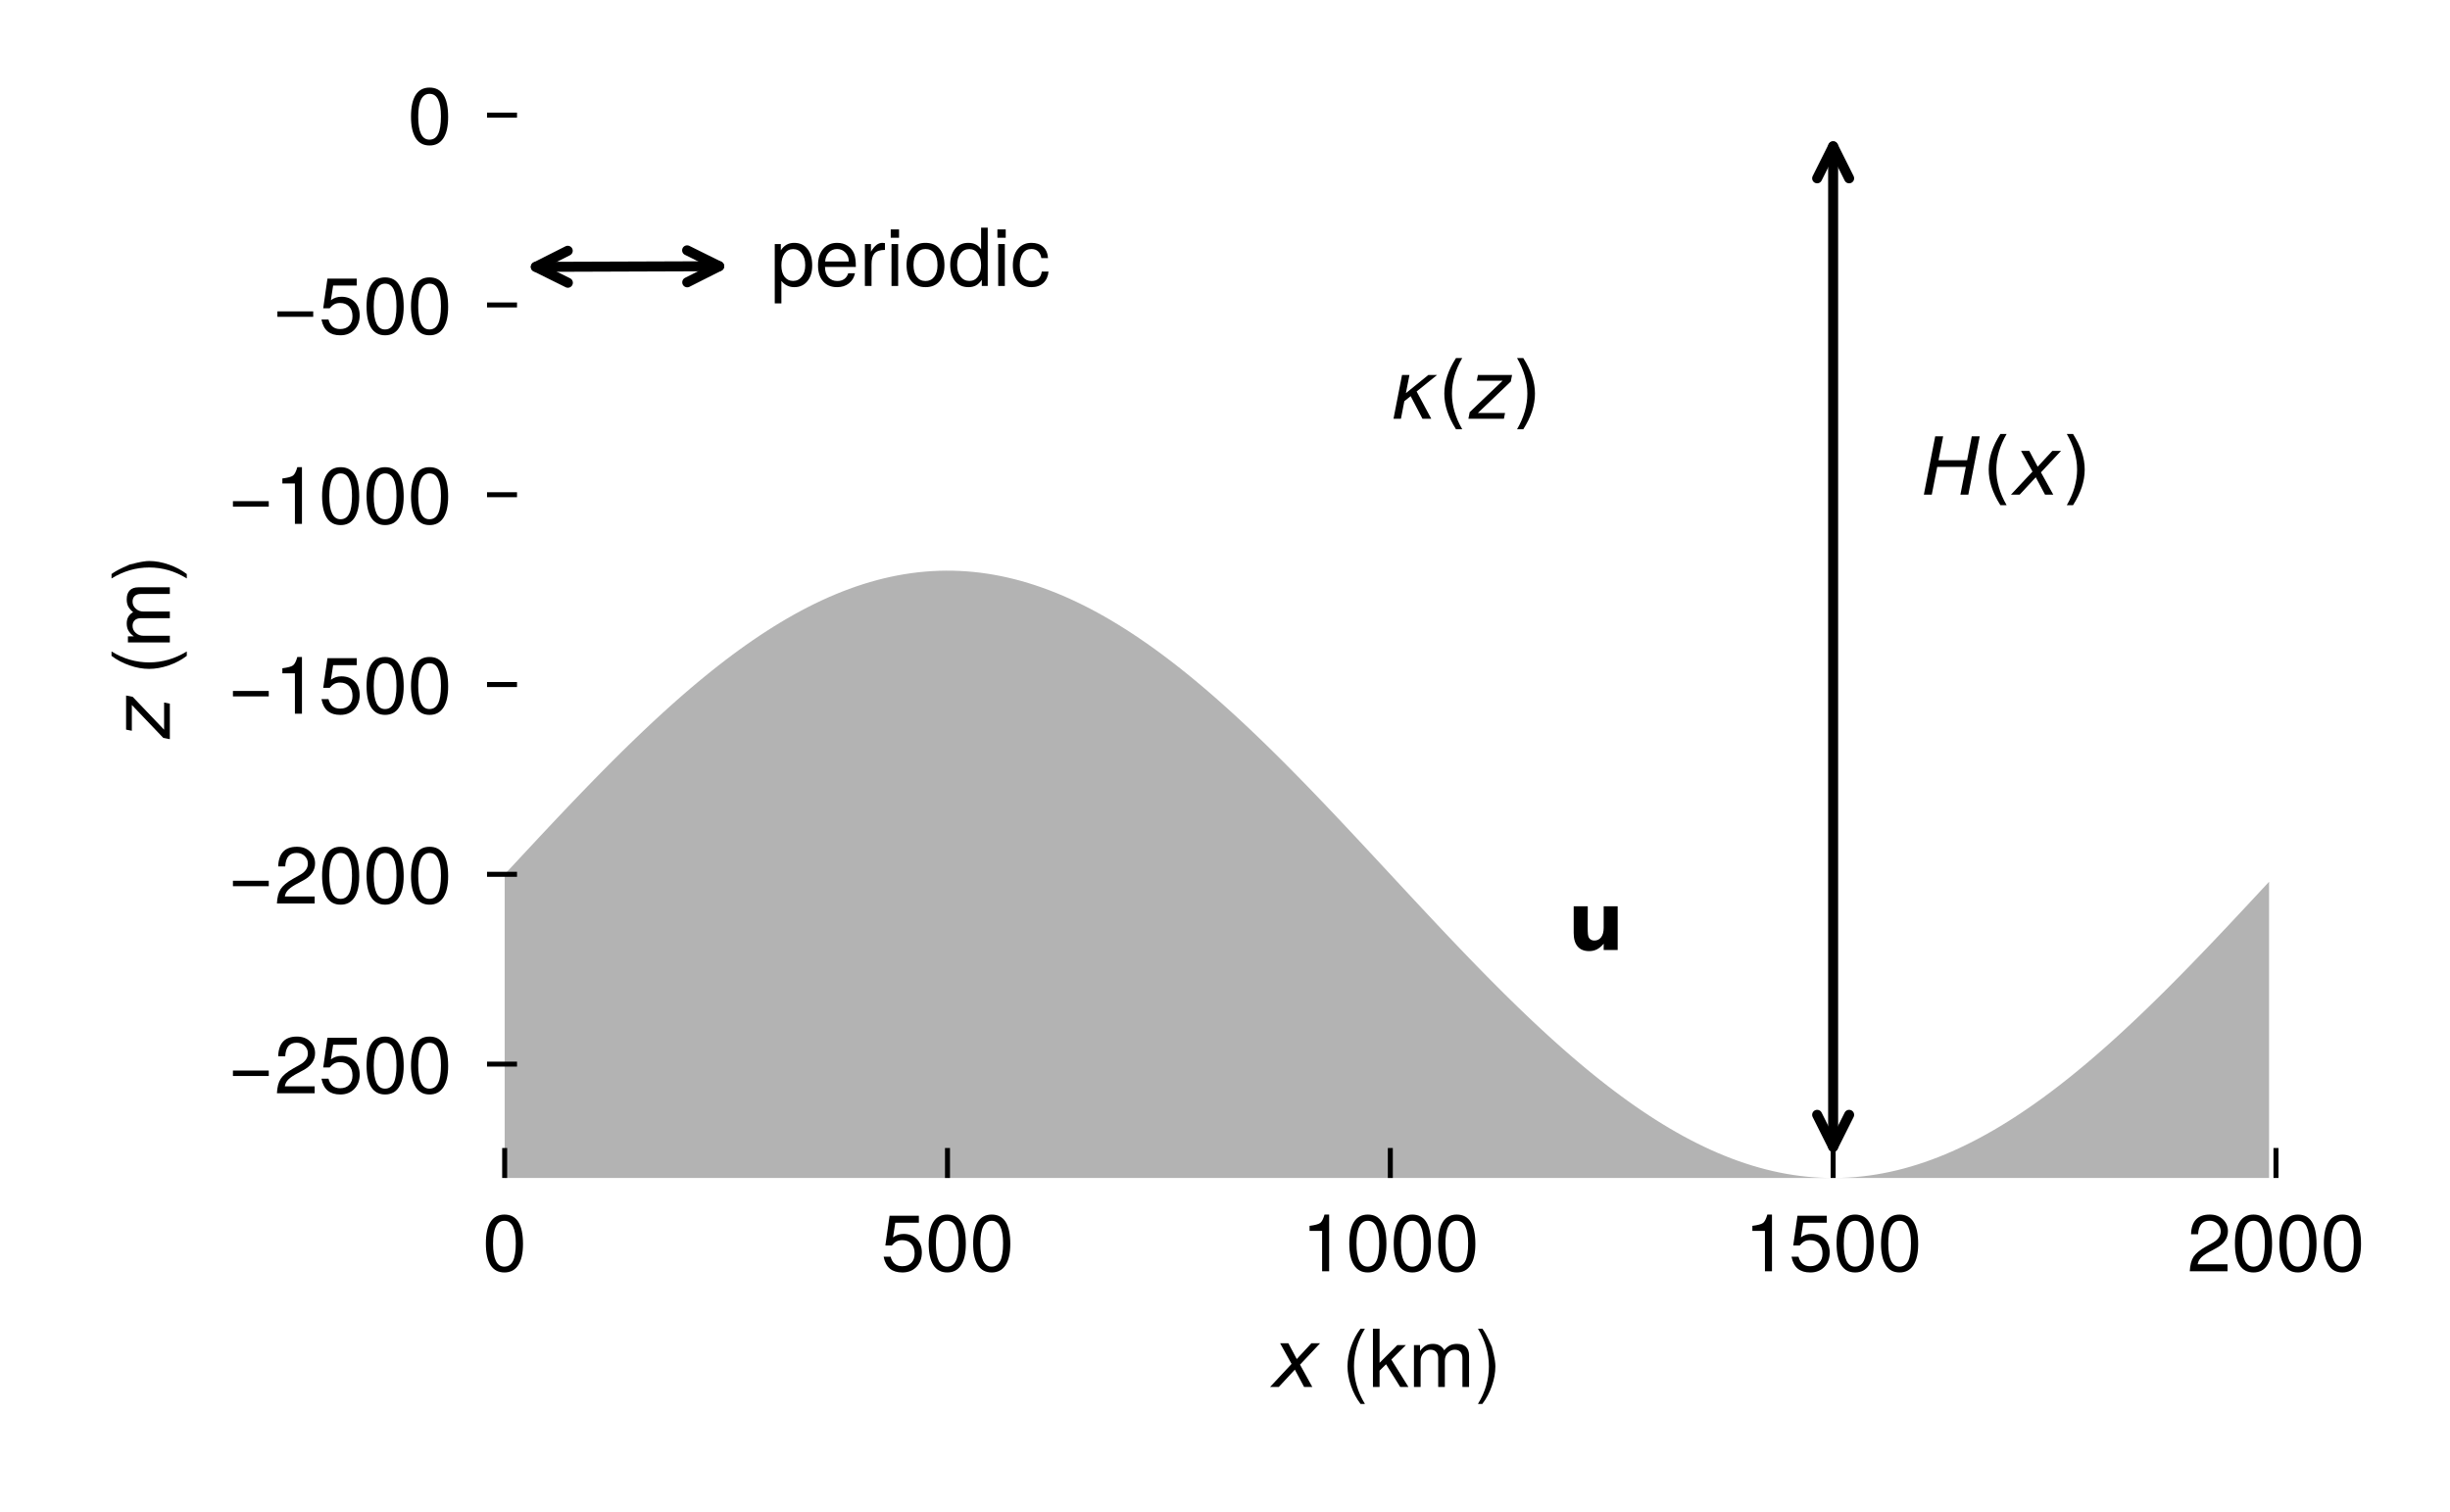<?xml version="1.0" encoding="utf-8" standalone="no"?>
<!DOCTYPE svg PUBLIC "-//W3C//DTD SVG 1.1//EN"
  "http://www.w3.org/Graphics/SVG/1.1/DTD/svg11.dtd">
<!-- Created with matplotlib (https://matplotlib.org/) -->
<svg height="151.272pt" version="1.1" viewBox="0 0 245.088 151.272" width="245.088pt" xmlns="http://www.w3.org/2000/svg" xmlns:xlink="http://www.w3.org/1999/xlink">
 <defs>
  <style type="text/css">
*{stroke-linecap:butt;stroke-linejoin:round;}
  </style>
 </defs>
 <g id="figure_1">
  <g id="patch_1">
   <path d="M 0 151.272 
L 245.088 151.272 
L 245.088 0 
L 0 0 
z
" style="fill:#ffffff;"/>
  </g>
  <g id="axes_1">
   <g id="patch_2">
    <path d="M 48.72 117.852 
L 228.754 117.852 
L 228.754 11.52 
L 48.72 11.52 
z
" style="fill:#ffffff;"/>
   </g>
   <g id="PolyCollection_1">
    <defs>
     <path d="M 50.485 -33.42 
L 50.485 -63.8 
L 51.175 -64.543 
L 51.864 -65.285 
L 52.553 -66.026 
L 53.243 -66.766 
L 53.932 -67.505 
L 54.622 -68.241 
L 55.311 -68.974 
L 56.001 -69.704 
L 56.69 -70.431 
L 57.38 -71.154 
L 58.069 -71.872 
L 58.759 -72.586 
L 59.448 -73.294 
L 60.138 -73.997 
L 60.827 -74.693 
L 61.517 -75.383 
L 62.206 -76.067 
L 62.896 -76.742 
L 63.585 -77.41 
L 64.274 -78.07 
L 64.964 -78.722 
L 65.653 -79.364 
L 66.343 -79.997 
L 67.032 -80.621 
L 67.722 -81.234 
L 68.411 -81.837 
L 69.101 -82.43 
L 69.79 -83.011 
L 70.48 -83.58 
L 71.169 -84.138 
L 71.859 -84.684 
L 72.548 -85.217 
L 73.238 -85.737 
L 73.927 -86.244 
L 74.616 -86.738 
L 75.306 -87.218 
L 75.995 -87.685 
L 76.685 -88.136 
L 77.374 -88.574 
L 78.064 -88.996 
L 78.753 -89.404 
L 79.443 -89.796 
L 80.132 -90.172 
L 80.822 -90.533 
L 81.511 -90.878 
L 82.201 -91.207 
L 82.89 -91.519 
L 83.58 -91.815 
L 84.269 -92.094 
L 84.959 -92.356 
L 85.648 -92.601 
L 86.337 -92.829 
L 87.027 -93.039 
L 87.716 -93.232 
L 88.406 -93.407 
L 89.095 -93.565 
L 89.785 -93.705 
L 90.474 -93.827 
L 91.164 -93.931 
L 91.853 -94.017 
L 92.543 -94.085 
L 93.232 -94.135 
L 93.922 -94.167 
L 94.611 -94.18 
L 95.301 -94.176 
L 95.99 -94.153 
L 96.68 -94.112 
L 97.369 -94.053 
L 98.058 -93.976 
L 98.748 -93.881 
L 99.437 -93.768 
L 100.127 -93.637 
L 100.816 -93.488 
L 101.506 -93.322 
L 102.195 -93.138 
L 102.885 -92.936 
L 103.574 -92.717 
L 104.264 -92.48 
L 104.953 -92.227 
L 105.643 -91.956 
L 106.332 -91.669 
L 107.022 -91.365 
L 107.711 -91.044 
L 108.401 -90.708 
L 109.09 -90.355 
L 109.779 -89.986 
L 110.469 -89.602 
L 111.158 -89.202 
L 111.848 -88.787 
L 112.537 -88.357 
L 113.227 -87.912 
L 113.916 -87.453 
L 114.606 -86.98 
L 115.295 -86.493 
L 115.985 -85.992 
L 116.674 -85.479 
L 117.364 -84.952 
L 118.053 -84.412 
L 118.743 -83.861 
L 119.432 -83.297 
L 120.122 -82.721 
L 120.811 -82.135 
L 121.5 -81.537 
L 122.19 -80.929 
L 122.879 -80.31 
L 123.569 -79.682 
L 124.258 -79.044 
L 124.948 -78.397 
L 125.637 -77.741 
L 126.327 -77.077 
L 127.016 -76.405 
L 127.706 -75.726 
L 128.395 -75.039 
L 129.085 -74.346 
L 129.774 -73.646 
L 130.464 -72.941 
L 131.153 -72.23 
L 131.842 -71.514 
L 132.532 -70.793 
L 133.221 -70.068 
L 133.911 -69.34 
L 134.6 -68.608 
L 135.29 -67.873 
L 135.979 -67.136 
L 136.669 -66.397 
L 137.358 -65.656 
L 138.048 -64.914 
L 138.737 -64.172 
L 139.427 -63.429 
L 140.116 -62.686 
L 140.806 -61.944 
L 141.495 -61.204 
L 142.185 -60.465 
L 142.874 -59.727 
L 143.563 -58.993 
L 144.253 -58.261 
L 144.942 -57.532 
L 145.632 -56.807 
L 146.321 -56.087 
L 147.011 -55.371 
L 147.7 -54.66 
L 148.39 -53.954 
L 149.079 -53.254 
L 149.769 -52.561 
L 150.458 -51.874 
L 151.148 -51.195 
L 151.837 -50.523 
L 152.527 -49.859 
L 153.216 -49.203 
L 153.906 -48.556 
L 154.595 -47.918 
L 155.284 -47.29 
L 155.974 -46.671 
L 156.663 -46.063 
L 157.353 -45.466 
L 158.042 -44.879 
L 158.732 -44.303 
L 159.421 -43.74 
L 160.111 -43.188 
L 160.8 -42.648 
L 161.49 -42.122 
L 162.179 -41.608 
L 162.869 -41.107 
L 163.558 -40.62 
L 164.248 -40.147 
L 164.937 -39.688 
L 165.627 -39.243 
L 166.316 -38.814 
L 167.005 -38.399 
L 167.695 -37.999 
L 168.384 -37.614 
L 169.074 -37.246 
L 169.763 -36.893 
L 170.453 -36.556 
L 171.142 -36.235 
L 171.832 -35.931 
L 172.521 -35.644 
L 173.211 -35.373 
L 173.9 -35.12 
L 174.59 -34.884 
L 175.279 -34.664 
L 175.969 -34.463 
L 176.658 -34.278 
L 177.348 -34.112 
L 178.037 -33.963 
L 178.726 -33.832 
L 179.416 -33.719 
L 180.105 -33.624 
L 180.795 -33.547 
L 181.484 -33.488 
L 182.174 -33.447 
L 182.863 -33.425 
L 183.553 -33.42 
L 184.242 -33.434 
L 184.932 -33.465 
L 185.621 -33.515 
L 186.311 -33.583 
L 187 -33.669 
L 187.69 -33.773 
L 188.379 -33.895 
L 189.068 -34.035 
L 189.758 -34.193 
L 190.447 -34.368 
L 191.137 -34.561 
L 191.826 -34.772 
L 192.516 -35 
L 193.205 -35.245 
L 193.895 -35.507 
L 194.584 -35.786 
L 195.274 -36.081 
L 195.963 -36.394 
L 196.653 -36.722 
L 197.342 -37.067 
L 198.032 -37.428 
L 198.721 -37.805 
L 199.411 -38.197 
L 200.1 -38.604 
L 200.789 -39.027 
L 201.479 -39.464 
L 202.168 -39.916 
L 202.858 -40.382 
L 203.547 -40.862 
L 204.237 -41.356 
L 204.926 -41.863 
L 205.616 -42.383 
L 206.305 -42.917 
L 206.995 -43.462 
L 207.684 -44.02 
L 208.374 -44.59 
L 209.063 -45.171 
L 209.753 -45.763 
L 210.442 -46.366 
L 211.132 -46.979 
L 211.821 -47.603 
L 212.51 -48.236 
L 213.2 -48.879 
L 213.889 -49.53 
L 214.579 -50.19 
L 215.268 -50.858 
L 215.958 -51.534 
L 216.647 -52.217 
L 217.337 -52.907 
L 218.026 -53.603 
L 218.716 -54.306 
L 219.405 -55.014 
L 220.095 -55.728 
L 220.784 -56.446 
L 221.474 -57.169 
L 222.163 -57.896 
L 222.853 -58.626 
L 223.542 -59.36 
L 224.231 -60.096 
L 224.921 -60.834 
L 225.61 -61.574 
L 226.3 -62.315 
L 226.989 -63.057 
L 226.989 -33.42 
L 226.989 -33.42 
L 226.3 -33.42 
L 225.61 -33.42 
L 224.921 -33.42 
L 224.231 -33.42 
L 223.542 -33.42 
L 222.853 -33.42 
L 222.163 -33.42 
L 221.474 -33.42 
L 220.784 -33.42 
L 220.095 -33.42 
L 219.405 -33.42 
L 218.716 -33.42 
L 218.026 -33.42 
L 217.337 -33.42 
L 216.647 -33.42 
L 215.958 -33.42 
L 215.268 -33.42 
L 214.579 -33.42 
L 213.889 -33.42 
L 213.2 -33.42 
L 212.51 -33.42 
L 211.821 -33.42 
L 211.132 -33.42 
L 210.442 -33.42 
L 209.753 -33.42 
L 209.063 -33.42 
L 208.374 -33.42 
L 207.684 -33.42 
L 206.995 -33.42 
L 206.305 -33.42 
L 205.616 -33.42 
L 204.926 -33.42 
L 204.237 -33.42 
L 203.547 -33.42 
L 202.858 -33.42 
L 202.168 -33.42 
L 201.479 -33.42 
L 200.789 -33.42 
L 200.1 -33.42 
L 199.411 -33.42 
L 198.721 -33.42 
L 198.032 -33.42 
L 197.342 -33.42 
L 196.653 -33.42 
L 195.963 -33.42 
L 195.274 -33.42 
L 194.584 -33.42 
L 193.895 -33.42 
L 193.205 -33.42 
L 192.516 -33.42 
L 191.826 -33.42 
L 191.137 -33.42 
L 190.447 -33.42 
L 189.758 -33.42 
L 189.068 -33.42 
L 188.379 -33.42 
L 187.69 -33.42 
L 187 -33.42 
L 186.311 -33.42 
L 185.621 -33.42 
L 184.932 -33.42 
L 184.242 -33.42 
L 183.553 -33.42 
L 182.863 -33.42 
L 182.174 -33.42 
L 181.484 -33.42 
L 180.795 -33.42 
L 180.105 -33.42 
L 179.416 -33.42 
L 178.726 -33.42 
L 178.037 -33.42 
L 177.348 -33.42 
L 176.658 -33.42 
L 175.969 -33.42 
L 175.279 -33.42 
L 174.59 -33.42 
L 173.9 -33.42 
L 173.211 -33.42 
L 172.521 -33.42 
L 171.832 -33.42 
L 171.142 -33.42 
L 170.453 -33.42 
L 169.763 -33.42 
L 169.074 -33.42 
L 168.384 -33.42 
L 167.695 -33.42 
L 167.005 -33.42 
L 166.316 -33.42 
L 165.627 -33.42 
L 164.937 -33.42 
L 164.248 -33.42 
L 163.558 -33.42 
L 162.869 -33.42 
L 162.179 -33.42 
L 161.49 -33.42 
L 160.8 -33.42 
L 160.111 -33.42 
L 159.421 -33.42 
L 158.732 -33.42 
L 158.042 -33.42 
L 157.353 -33.42 
L 156.663 -33.42 
L 155.974 -33.42 
L 155.284 -33.42 
L 154.595 -33.42 
L 153.906 -33.42 
L 153.216 -33.42 
L 152.527 -33.42 
L 151.837 -33.42 
L 151.148 -33.42 
L 150.458 -33.42 
L 149.769 -33.42 
L 149.079 -33.42 
L 148.39 -33.42 
L 147.7 -33.42 
L 147.011 -33.42 
L 146.321 -33.42 
L 145.632 -33.42 
L 144.942 -33.42 
L 144.253 -33.42 
L 143.563 -33.42 
L 142.874 -33.42 
L 142.185 -33.42 
L 141.495 -33.42 
L 140.806 -33.42 
L 140.116 -33.42 
L 139.427 -33.42 
L 138.737 -33.42 
L 138.048 -33.42 
L 137.358 -33.42 
L 136.669 -33.42 
L 135.979 -33.42 
L 135.29 -33.42 
L 134.6 -33.42 
L 133.911 -33.42 
L 133.221 -33.42 
L 132.532 -33.42 
L 131.842 -33.42 
L 131.153 -33.42 
L 130.464 -33.42 
L 129.774 -33.42 
L 129.085 -33.42 
L 128.395 -33.42 
L 127.706 -33.42 
L 127.016 -33.42 
L 126.327 -33.42 
L 125.637 -33.42 
L 124.948 -33.42 
L 124.258 -33.42 
L 123.569 -33.42 
L 122.879 -33.42 
L 122.19 -33.42 
L 121.5 -33.42 
L 120.811 -33.42 
L 120.122 -33.42 
L 119.432 -33.42 
L 118.743 -33.42 
L 118.053 -33.42 
L 117.364 -33.42 
L 116.674 -33.42 
L 115.985 -33.42 
L 115.295 -33.42 
L 114.606 -33.42 
L 113.916 -33.42 
L 113.227 -33.42 
L 112.537 -33.42 
L 111.848 -33.42 
L 111.158 -33.42 
L 110.469 -33.42 
L 109.779 -33.42 
L 109.09 -33.42 
L 108.401 -33.42 
L 107.711 -33.42 
L 107.022 -33.42 
L 106.332 -33.42 
L 105.643 -33.42 
L 104.953 -33.42 
L 104.264 -33.42 
L 103.574 -33.42 
L 102.885 -33.42 
L 102.195 -33.42 
L 101.506 -33.42 
L 100.816 -33.42 
L 100.127 -33.42 
L 99.437 -33.42 
L 98.748 -33.42 
L 98.058 -33.42 
L 97.369 -33.42 
L 96.68 -33.42 
L 95.99 -33.42 
L 95.301 -33.42 
L 94.611 -33.42 
L 93.922 -33.42 
L 93.232 -33.42 
L 92.543 -33.42 
L 91.853 -33.42 
L 91.164 -33.42 
L 90.474 -33.42 
L 89.785 -33.42 
L 89.095 -33.42 
L 88.406 -33.42 
L 87.716 -33.42 
L 87.027 -33.42 
L 86.337 -33.42 
L 85.648 -33.42 
L 84.959 -33.42 
L 84.269 -33.42 
L 83.58 -33.42 
L 82.89 -33.42 
L 82.201 -33.42 
L 81.511 -33.42 
L 80.822 -33.42 
L 80.132 -33.42 
L 79.443 -33.42 
L 78.753 -33.42 
L 78.064 -33.42 
L 77.374 -33.42 
L 76.685 -33.42 
L 75.995 -33.42 
L 75.306 -33.42 
L 74.616 -33.42 
L 73.927 -33.42 
L 73.238 -33.42 
L 72.548 -33.42 
L 71.859 -33.42 
L 71.169 -33.42 
L 70.48 -33.42 
L 69.79 -33.42 
L 69.101 -33.42 
L 68.411 -33.42 
L 67.722 -33.42 
L 67.032 -33.42 
L 66.343 -33.42 
L 65.653 -33.42 
L 64.964 -33.42 
L 64.274 -33.42 
L 63.585 -33.42 
L 62.896 -33.42 
L 62.206 -33.42 
L 61.517 -33.42 
L 60.827 -33.42 
L 60.138 -33.42 
L 59.448 -33.42 
L 58.759 -33.42 
L 58.069 -33.42 
L 57.38 -33.42 
L 56.69 -33.42 
L 56.001 -33.42 
L 55.311 -33.42 
L 54.622 -33.42 
L 53.932 -33.42 
L 53.243 -33.42 
L 52.553 -33.42 
L 51.864 -33.42 
L 51.175 -33.42 
L 50.485 -33.42 
z
" id="m5dc62431e0"/>
    </defs>
    <g clip-path="url(#p4cb704038b)">
     <use style="fill-opacity:0.3;" x="0" xlink:href="#m5dc62431e0" y="151.272"/>
    </g>
   </g>
   <g id="matplotlib.axis_1">
    <g id="xtick_1">
     <g id="line2d_1">
      <defs>
       <path d="M 0 0 
L 0 -3 
" id="md902f1299e" style="stroke:#000000;stroke-width:0.5;"/>
      </defs>
      <g>
       <use style="stroke:#000000;stroke-width:0.5;" x="50.485" xlink:href="#md902f1299e" y="117.852"/>
      </g>
     </g>
     <g id="text_1">
      <!-- 0 -->
      <defs>
       <path d="M 50.703 34.094 
Q 50.703 16.703 44.75 7.594 
Q 38.797 -1.5 27.5 -1.5 
Q 16.094 -1.5 10.188 7.641 
Q 4.297 16.797 4.297 34.688 
Q 4.297 52.594 10.141 61.75 
Q 16 70.906 27.5 70.906 
Q 50.703 70.906 50.703 34.094 
z
M 41.703 34.906 
Q 41.703 63.094 27.5 63.094 
Q 13.297 63.094 13.297 34.594 
Q 13.297 5.797 27.297 5.797 
Q 34.703 5.797 38.203 12.844 
Q 41.703 19.906 41.703 34.906 
z
" id="TeXGyreHeros-Regular-48"/>
      </defs>
      <g transform="translate(48.261 127.184)scale(0.08 -0.08)">
       <use xlink:href="#TeXGyreHeros-Regular-48"/>
      </g>
     </g>
    </g>
    <g id="xtick_2">
     <g id="line2d_2">
      <g>
       <use style="stroke:#000000;stroke-width:0.5;" x="94.783" xlink:href="#md902f1299e" y="117.852"/>
      </g>
     </g>
     <g id="text_2">
      <!-- 500 -->
      <defs>
       <path d="M 51.297 23.5 
Q 51.297 12.297 44.547 5.391 
Q 37.797 -1.5 27 -1.5 
Q 17.297 -1.5 11.438 3.203 
Q 5.594 7.906 3.5 18.203 
L 12.297 18.203 
Q 15.406 6.297 26.797 6.297 
Q 34.094 6.297 38.188 10.5 
Q 42.297 14.703 42.297 22.297 
Q 42.297 30.094 38.141 34.5 
Q 34 38.906 26.797 38.906 
Q 22.703 38.906 19.797 37.453 
Q 16.906 36 13.797 32.297 
L 5.703 32.297 
L 11 69.406 
L 47.594 69.406 
L 47.594 60.703 
L 18.094 60.703 
L 15.297 42.406 
Q 21.203 46.703 28.406 46.703 
Q 38.594 46.703 44.938 40.344 
Q 51.297 34 51.297 23.5 
z
" id="TeXGyreHeros-Regular-53"/>
      </defs>
      <g transform="translate(88.112 127.184)scale(0.08 -0.08)">
       <use xlink:href="#TeXGyreHeros-Regular-53"/>
       <use x="55.6" xlink:href="#TeXGyreHeros-Regular-48"/>
       <use x="111.2" xlink:href="#TeXGyreHeros-Regular-48"/>
      </g>
     </g>
    </g>
    <g id="xtick_3">
     <g id="line2d_3">
      <g>
       <use style="stroke:#000000;stroke-width:0.5;" x="139.082" xlink:href="#md902f1299e" y="117.852"/>
      </g>
     </g>
     <g id="text_3">
      <!-- 1000 -->
      <defs>
       <path d="M 34.703 0 
L 25.906 0 
L 25.906 50.5 
L 10.203 50.5 
L 10.203 56.797 
Q 20.406 58.094 23.5 60.391 
Q 26.594 62.703 28.906 70.906 
L 34.703 70.906 
z
" id="TeXGyreHeros-Regular-49"/>
      </defs>
      <g transform="translate(130.187 127.184)scale(0.08 -0.08)">
       <use xlink:href="#TeXGyreHeros-Regular-49"/>
       <use x="55.6" xlink:href="#TeXGyreHeros-Regular-48"/>
       <use x="111.2" xlink:href="#TeXGyreHeros-Regular-48"/>
       <use x="166.8" xlink:href="#TeXGyreHeros-Regular-48"/>
      </g>
     </g>
    </g>
    <g id="xtick_4">
     <g id="line2d_4">
      <g>
       <use style="stroke:#000000;stroke-width:0.5;" x="183.38" xlink:href="#md902f1299e" y="117.852"/>
      </g>
     </g>
     <g id="text_4">
      <!-- 1500 -->
      <g transform="translate(174.485 127.184)scale(0.08 -0.08)">
       <use xlink:href="#TeXGyreHeros-Regular-49"/>
       <use x="55.6" xlink:href="#TeXGyreHeros-Regular-53"/>
       <use x="111.2" xlink:href="#TeXGyreHeros-Regular-48"/>
       <use x="166.8" xlink:href="#TeXGyreHeros-Regular-48"/>
      </g>
     </g>
    </g>
    <g id="xtick_5">
     <g id="line2d_5">
      <g>
       <use style="stroke:#000000;stroke-width:0.5;" x="227.679" xlink:href="#md902f1299e" y="117.852"/>
      </g>
     </g>
     <g id="text_5">
      <!-- 2000 -->
      <defs>
       <path d="M 51.094 50.094 
Q 51.094 36.703 36.094 28.703 
L 26.094 23.297 
Q 19.594 19.5 16.797 16.297 
Q 14 13.094 13.297 8.703 
L 50.594 8.703 
L 50.594 0 
L 3.406 0 
Q 4 11.703 8.094 18.047 
Q 12.203 24.406 23.297 30.703 
L 32.5 35.906 
Q 42.094 41.406 42.094 49.906 
Q 42.094 55.594 38.094 59.391 
Q 34.094 63.203 28.094 63.203 
Q 21.406 63.203 17.844 59.141 
Q 14.297 55.094 13.797 46.297 
L 5 46.297 
Q 5.703 70.906 28.406 70.906 
Q 38.406 70.906 44.75 65 
Q 51.094 59.094 51.094 50.094 
z
" id="TeXGyreHeros-Regular-50"/>
      </defs>
      <g transform="translate(218.784 127.184)scale(0.08 -0.08)">
       <use xlink:href="#TeXGyreHeros-Regular-50"/>
       <use x="55.6" xlink:href="#TeXGyreHeros-Regular-48"/>
       <use x="111.2" xlink:href="#TeXGyreHeros-Regular-48"/>
       <use x="166.8" xlink:href="#TeXGyreHeros-Regular-48"/>
      </g>
     </g>
    </g>
    <g id="text_6">
     <!-- $x$ (km) -->
     <defs>
      <path d="M 60.016 54.688 
L 34.906 27.875 
L 50.297 0 
L 39.984 0 
L 28.422 21.688 
L 8.297 0 
L -2.594 0 
L 24.312 28.812 
L 10.016 54.688 
L 20.312 54.688 
L 30.812 34.906 
L 49.125 54.688 
z
" id="DejaVuSans-Oblique-120"/>
      <path id="TeXGyreHeros-Regular-32"/>
      <path d="M 29.094 -21.203 
L 23.594 -21.203 
Q 16.094 -11.406 11.688 1.344 
Q 7.297 14.094 7.297 25.891 
Q 7.297 37.703 11.688 50.391 
Q 16.094 63.094 23.594 72.906 
L 29.094 72.906 
Q 15.406 50.797 15.406 25.906 
Q 15.406 1.094 29.094 -21.203 
z
" id="TeXGyreHeros-Regular-40"/>
      <path d="M 50.203 0 
L 39.906 0 
L 22.203 28.406 
L 14.094 20.406 
L 14.094 0 
L 5.797 0 
L 5.797 72.906 
L 14.094 72.906 
L 14.094 30.203 
L 36.297 52.406 
L 47 52.406 
L 28.797 34.297 
z
" id="TeXGyreHeros-Regular-107"/>
      <path d="M 76 0 
L 67.703 0 
L 67.703 36.094 
Q 67.703 41.094 65.203 43.844 
Q 62.703 46.594 58.094 46.594 
Q 53 46.594 49.344 42.594 
Q 45.703 38.594 45.703 32.906 
L 45.703 0 
L 37.406 0 
L 37.406 36.094 
Q 37.406 41.094 34.844 43.844 
Q 32.297 46.594 27.703 46.594 
Q 22.594 46.594 19 42.594 
Q 15.406 38.594 15.406 32.906 
L 15.406 0 
L 7.094 0 
L 7.094 52.406 
L 14.703 52.406 
L 14.703 45 
Q 18.094 49.703 21.844 51.797 
Q 25.594 53.906 30.797 53.906 
Q 40.5 53.906 44.906 45.906 
Q 48.594 50.297 52.188 52.094 
Q 55.797 53.906 61 53.906 
Q 68.297 53.906 72.141 50.156 
Q 76 46.406 76 39.297 
z
" id="TeXGyreHeros-Regular-109"/>
      <path d="M 16.797 63.094 
Q 25.594 37.594 25.594 25.797 
Q 25.594 14 21.188 1.297 
Q 16.797 -11.406 9.297 -21.203 
L 3.797 -21.203 
Q 17.5 0.906 17.5 25.797 
Q 17.5 50.594 3.797 72.906 
L 9.297 72.906 
Q 16.797 63.094 25.594 37.594 
z
" id="TeXGyreHeros-Regular-41"/>
     </defs>
     <g transform="translate(127.257 138.768)scale(0.08 -0.08)">
      <use transform="translate(0 0.094)" xlink:href="#DejaVuSans-Oblique-120"/>
      <use transform="translate(59.18 0.094)" xlink:href="#TeXGyreHeros-Regular-32"/>
      <use transform="translate(86.98 0.094)" xlink:href="#TeXGyreHeros-Regular-40"/>
      <use transform="translate(120.28 0.094)" xlink:href="#TeXGyreHeros-Regular-107"/>
      <use transform="translate(170.28 0.094)" xlink:href="#TeXGyreHeros-Regular-109"/>
      <use transform="translate(253.58 0.094)" xlink:href="#TeXGyreHeros-Regular-41"/>
     </g>
    </g>
   </g>
   <g id="matplotlib.axis_2">
    <g id="ytick_1">
     <g id="line2d_6">
      <defs>
       <path d="M 0 0 
L 3 0 
" id="m1bf12fcb56" style="stroke:#000000;stroke-width:0.5;"/>
      </defs>
      <g>
       <use style="stroke:#000000;stroke-width:0.5;" x="48.72" xlink:href="#m1bf12fcb56" y="106.46"/>
      </g>
     </g>
     <g id="text_7">
      <!-- −2500 -->
      <defs>
       <path d="M 51.594 21.594 
L 6.797 21.594 
L 6.797 28.406 
L 51.594 28.406 
z
" id="TeXGyreHeros-Regular-8722"/>
      </defs>
      <g transform="translate(22.758 109.376)scale(0.08 -0.08)">
       <use xlink:href="#TeXGyreHeros-Regular-8722"/>
       <use x="58.4" xlink:href="#TeXGyreHeros-Regular-50"/>
       <use x="114" xlink:href="#TeXGyreHeros-Regular-53"/>
       <use x="169.6" xlink:href="#TeXGyreHeros-Regular-48"/>
       <use x="225.2" xlink:href="#TeXGyreHeros-Regular-48"/>
      </g>
     </g>
    </g>
    <g id="ytick_2">
     <g id="line2d_7">
      <g>
       <use style="stroke:#000000;stroke-width:0.5;" x="48.72" xlink:href="#m1bf12fcb56" y="87.472"/>
      </g>
     </g>
     <g id="text_8">
      <!-- −2000 -->
      <g transform="translate(22.758 90.388)scale(0.08 -0.08)">
       <use xlink:href="#TeXGyreHeros-Regular-8722"/>
       <use x="58.4" xlink:href="#TeXGyreHeros-Regular-50"/>
       <use x="114" xlink:href="#TeXGyreHeros-Regular-48"/>
       <use x="169.6" xlink:href="#TeXGyreHeros-Regular-48"/>
       <use x="225.2" xlink:href="#TeXGyreHeros-Regular-48"/>
      </g>
     </g>
    </g>
    <g id="ytick_3">
     <g id="line2d_8">
      <g>
       <use style="stroke:#000000;stroke-width:0.5;" x="48.72" xlink:href="#m1bf12fcb56" y="68.484"/>
      </g>
     </g>
     <g id="text_9">
      <!-- −1500 -->
      <g transform="translate(22.758 71.4)scale(0.08 -0.08)">
       <use xlink:href="#TeXGyreHeros-Regular-8722"/>
       <use x="58.4" xlink:href="#TeXGyreHeros-Regular-49"/>
       <use x="114" xlink:href="#TeXGyreHeros-Regular-53"/>
       <use x="169.6" xlink:href="#TeXGyreHeros-Regular-48"/>
       <use x="225.2" xlink:href="#TeXGyreHeros-Regular-48"/>
      </g>
     </g>
    </g>
    <g id="ytick_4">
     <g id="line2d_9">
      <g>
       <use style="stroke:#000000;stroke-width:0.5;" x="48.72" xlink:href="#m1bf12fcb56" y="49.496"/>
      </g>
     </g>
     <g id="text_10">
      <!-- −1000 -->
      <g transform="translate(22.758 52.412)scale(0.08 -0.08)">
       <use xlink:href="#TeXGyreHeros-Regular-8722"/>
       <use x="58.4" xlink:href="#TeXGyreHeros-Regular-49"/>
       <use x="114" xlink:href="#TeXGyreHeros-Regular-48"/>
       <use x="169.6" xlink:href="#TeXGyreHeros-Regular-48"/>
       <use x="225.2" xlink:href="#TeXGyreHeros-Regular-48"/>
      </g>
     </g>
    </g>
    <g id="ytick_5">
     <g id="line2d_10">
      <g>
       <use style="stroke:#000000;stroke-width:0.5;" x="48.72" xlink:href="#m1bf12fcb56" y="30.508"/>
      </g>
     </g>
     <g id="text_11">
      <!-- −500 -->
      <g transform="translate(27.205 33.424)scale(0.08 -0.08)">
       <use xlink:href="#TeXGyreHeros-Regular-8722"/>
       <use x="58.4" xlink:href="#TeXGyreHeros-Regular-53"/>
       <use x="114" xlink:href="#TeXGyreHeros-Regular-48"/>
       <use x="169.6" xlink:href="#TeXGyreHeros-Regular-48"/>
      </g>
     </g>
    </g>
    <g id="ytick_6">
     <g id="line2d_11">
      <g>
       <use style="stroke:#000000;stroke-width:0.5;" x="48.72" xlink:href="#m1bf12fcb56" y="11.52"/>
      </g>
     </g>
     <g id="text_12">
      <!-- 0 -->
      <g transform="translate(40.773 14.436)scale(0.08 -0.08)">
       <use xlink:href="#TeXGyreHeros-Regular-48"/>
      </g>
     </g>
    </g>
    <g id="text_13">
     <!-- $z$ (m) -->
     <defs>
      <path d="M 11.625 54.688 
L 54.297 54.688 
L 52.688 46.484 
L 11.531 7.172 
L 45.516 7.172 
L 44.094 0 
L -0.297 0 
L 1.312 8.203 
L 42.484 47.516 
L 10.203 47.516 
z
" id="DejaVuSans-Oblique-122"/>
     </defs>
     <g transform="translate(16.997 73.926)rotate(-90)scale(0.08 -0.08)">
      <use transform="translate(0 0.094)" xlink:href="#DejaVuSans-Oblique-122"/>
      <use transform="translate(52.49 0.094)" xlink:href="#TeXGyreHeros-Regular-32"/>
      <use transform="translate(80.29 0.094)" xlink:href="#TeXGyreHeros-Regular-40"/>
      <use transform="translate(113.59 0.094)" xlink:href="#TeXGyreHeros-Regular-109"/>
      <use transform="translate(196.89 0.094)" xlink:href="#TeXGyreHeros-Regular-41"/>
     </g>
    </g>
   </g>
   <g id="patch_3">
    <path d="M 183.38 14.64 
Q 183.38 64.686 183.38 114.732 
" style="fill:none;stroke:#000000;stroke-linecap:round;"/>
    <path d="M 181.78 17.84 
L 183.38 14.64 
L 184.98 17.84 
" style="fill:none;stroke:#000000;stroke-linecap:round;"/>
    <path d="M 184.98 111.532 
L 183.38 114.732 
L 181.78 111.532 
" style="fill:none;stroke:#000000;stroke-linecap:round;"/>
   </g>
   <g id="text_14">
    <!-- $H(x)$ -->
    <defs>
     <path d="M 16.891 72.906 
L 26.812 72.906 
L 21 43.016 
L 56.781 43.016 
L 62.594 72.906 
L 72.516 72.906 
L 58.297 0 
L 48.391 0 
L 55.172 34.719 
L 19.391 34.719 
L 12.594 0 
L 2.688 0 
z
" id="DejaVuSans-Oblique-72"/>
     <path d="M 31 75.875 
Q 24.469 64.656 21.281 53.656 
Q 18.109 42.672 18.109 31.391 
Q 18.109 20.125 21.312 9.062 
Q 24.516 -2 31 -13.188 
L 23.188 -13.188 
Q 15.875 -1.703 12.234 9.375 
Q 8.594 20.453 8.594 31.391 
Q 8.594 42.281 12.203 53.312 
Q 15.828 64.359 23.188 75.875 
z
" id="DejaVuSans-40"/>
     <path d="M 8.016 75.875 
L 15.828 75.875 
Q 23.141 64.359 26.781 53.312 
Q 30.422 42.281 30.422 31.391 
Q 30.422 20.453 26.781 9.375 
Q 23.141 -1.703 15.828 -13.188 
L 8.016 -13.188 
Q 14.5 -2 17.703 9.062 
Q 20.906 20.125 20.906 31.391 
Q 20.906 42.672 17.703 53.656 
Q 14.5 64.656 8.016 75.875 
z
" id="DejaVuSans-41"/>
    </defs>
    <g transform="translate(192.24 49.496)scale(0.08 -0.08)">
     <use transform="translate(0 0.125)" xlink:href="#DejaVuSans-Oblique-72"/>
     <use transform="translate(75.195 0.125)" xlink:href="#DejaVuSans-40"/>
     <use transform="translate(114.209 0.125)" xlink:href="#DejaVuSans-Oblique-120"/>
     <use transform="translate(173.389 0.125)" xlink:href="#DejaVuSans-41"/>
    </g>
   </g>
   <g id="text_15">
    <!-- $κ(z)$ -->
    <defs>
     <path d="M 14.656 54.688 
L 23.922 54.688 
L 19.484 31.984 
L 47.516 54.688 
L 58.453 54.688 
L 32.906 34.078 
L 51.172 0 
L 40.188 0 
L 25.438 28.219 
L 17.531 21.922 
L 13.281 0 
L 4 0 
z
" id="DejaVuSans-Oblique-954"/>
    </defs>
    <g transform="translate(139.082 41.901)scale(0.08 -0.08)">
     <use transform="translate(0 0.125)" xlink:href="#DejaVuSans-Oblique-954"/>
     <use transform="translate(58.936 0.125)" xlink:href="#DejaVuSans-40"/>
     <use transform="translate(97.949 0.125)" xlink:href="#DejaVuSans-Oblique-122"/>
     <use transform="translate(150.439 0.125)" xlink:href="#DejaVuSans-41"/>
    </g>
   </g>
   <g id="text_16">
    <!-- $\bf{u}$ -->
    <defs>
     <path d="M 7.812 21.297 
L 7.812 54.688 
L 25.391 54.688 
L 25.391 49.219 
Q 25.391 44.781 25.344 38.062 
Q 25.297 31.344 25.297 29.109 
Q 25.297 22.516 25.641 19.609 
Q 25.984 16.703 26.812 15.375 
Q 27.875 13.672 29.609 12.734 
Q 31.344 11.812 33.594 11.812 
Q 39.062 11.812 42.188 16.016 
Q 45.312 20.219 45.312 27.688 
L 45.312 54.688 
L 62.797 54.688 
L 62.797 0 
L 45.312 0 
L 45.312 7.906 
Q 41.359 3.125 36.938 0.844 
Q 32.516 -1.422 27.203 -1.422 
Q 17.719 -1.422 12.766 4.391 
Q 7.812 10.203 7.812 21.297 
z
" id="DejaVuSans-Bold-117"/>
    </defs>
    <g transform="translate(156.801 95.067)scale(0.08 -0.08)">
     <use transform="translate(0 0.312)" xlink:href="#DejaVuSans-Bold-117"/>
    </g>
   </g>
   <g id="patch_4">
    <path d="M 71.942 26.633 
Q 62.772 26.666 53.601 26.699 
" style="fill:none;stroke:#000000;stroke-linecap:round;"/>
    <path d="M 68.736 25.045 
L 71.942 26.633 
L 68.748 28.245 
" style="fill:none;stroke:#000000;stroke-linecap:round;"/>
    <path d="M 56.807 28.288 
L 53.601 26.699 
L 56.795 25.088 
" style="fill:none;stroke:#000000;stroke-linecap:round;"/>
   </g>
   <g id="text_17">
    <!-- periodic -->
    <defs>
     <path d="M 52.297 25.703 
Q 52.297 13.203 46.188 5.844 
Q 40.094 -1.5 29.906 -1.5 
Q 20.203 -1.5 13.797 6.297 
L 13.797 -21.797 
L 5.5 -21.797 
L 5.5 52.406 
L 13.094 52.406 
L 13.094 44.5 
Q 19 53.906 29.797 53.906 
Q 40.297 53.906 46.297 46.406 
Q 52.297 38.906 52.297 25.703 
z
M 43.594 25.906 
Q 43.594 35.203 39.438 40.641 
Q 35.297 46.094 28.406 46.094 
Q 21.797 46.094 17.797 40.547 
Q 13.797 35 13.797 25.797 
Q 13.797 16.703 17.75 11.5 
Q 21.703 6.297 28.406 6.297 
Q 35.203 6.297 39.391 11.641 
Q 43.594 17 43.594 25.906 
z
" id="TeXGyreHeros-Regular-112"/>
     <path d="M 51.297 23.797 
L 12.703 23.797 
Q 12.797 15.094 17.047 10.641 
Q 21.297 6.203 28.094 6.203 
Q 38.594 6.203 41.797 15.906 
L 50.203 15.906 
Q 48.594 7.906 42.641 3.203 
Q 36.703 -1.5 27.797 -1.5 
Q 16.703 -1.5 10.344 5.75 
Q 4 13 4 25.891 
Q 4 38.797 10.5 46.344 
Q 17 53.906 28 53.906 
Q 35.406 53.906 41.047 50.203 
Q 46.703 46.5 49.203 40.094 
Q 51.297 34.594 51.297 23.797 
z
M 42.406 31.203 
Q 42.406 37.406 38.203 41.797 
Q 34 46.203 27.906 46.203 
Q 21.594 46.203 17.5 41.891 
Q 13.406 37.594 12.906 30.594 
L 42.297 30.594 
z
" id="TeXGyreHeros-Regular-101"/>
     <path d="M 32.094 45.094 
Q 22.703 45 19 40.703 
Q 15.297 36.406 15.297 27.203 
L 15.297 0 
L 7 0 
L 7 52.406 
L 14.594 52.406 
L 14.594 42.906 
Q 18.203 48.797 21.547 51.344 
Q 24.906 53.906 28.906 53.906 
Q 30 53.906 32.094 53.594 
z
" id="TeXGyreHeros-Regular-114"/>
     <path d="M 15.297 0 
L 7 0 
L 7 52.406 
L 15.297 52.406 
z
M 16.406 60.297 
L 6 60.297 
L 6 70.703 
L 16.406 70.703 
z
" id="TeXGyreHeros-Regular-105"/>
     <path d="M 51 25.797 
Q 51 12.906 44.703 5.703 
Q 38.406 -1.5 27.297 -1.5 
Q 16.094 -1.5 9.844 5.75 
Q 3.594 13 3.594 26.203 
Q 3.594 39.297 9.844 46.594 
Q 16.094 53.906 27.203 53.906 
Q 38.594 53.906 44.797 46.594 
Q 51 39.297 51 25.797 
z
M 42.297 25.906 
Q 42.297 35.594 38.344 40.891 
Q 34.406 46.203 27.297 46.203 
Q 20.297 46.203 16.297 40.891 
Q 12.297 35.594 12.297 26.203 
Q 12.297 16.703 16.297 11.453 
Q 20.297 6.203 27.297 6.203 
Q 34.203 6.203 38.25 11.453 
Q 42.297 16.703 42.297 25.906 
z
" id="TeXGyreHeros-Regular-111"/>
     <path d="M 49.5 0 
L 42.094 0 
L 42.094 7.703 
Q 38.703 2.797 34.75 0.641 
Q 30.797 -1.5 25.406 -1.5 
Q 14.797 -1.5 8.688 6 
Q 2.594 13.5 2.594 26.703 
Q 2.594 39.203 8.75 46.547 
Q 14.906 53.906 25.094 53.906 
Q 35.906 53.906 41.203 45.797 
L 41.203 72.906 
L 49.5 72.906 
z
M 41.203 26 
Q 41.203 35.094 37.203 40.594 
Q 33.203 46.094 26.5 46.094 
Q 19.594 46.094 15.438 40.688 
Q 11.297 35.297 11.297 26.188 
Q 11.297 17.094 15.5 11.688 
Q 19.703 6.297 26.594 6.297 
Q 33.203 6.297 37.203 11.641 
Q 41.203 17 41.203 26 
z
" id="TeXGyreHeros-Regular-100"/>
     <path d="M 47.703 18 
Q 46.906 8.906 41.25 3.703 
Q 35.594 -1.5 26.297 -1.5 
Q 15.594 -1.5 9.344 5.797 
Q 3.094 13.094 3.094 25.703 
Q 3.094 38.703 9.438 46.297 
Q 15.797 53.906 26.406 53.906 
Q 35.406 53.906 40.906 49.047 
Q 46.406 44.203 47.094 34.797 
L 38.703 34.797 
Q 37.906 40.297 34.703 43.25 
Q 31.5 46.203 26.297 46.203 
Q 19.406 46.203 15.594 40.844 
Q 11.797 35.5 11.797 25.703 
Q 11.797 16.406 15.688 11.297 
Q 19.594 6.203 26.5 6.203 
Q 31.906 6.203 35.094 9 
Q 38.297 11.797 39.297 18 
z
" id="TeXGyreHeros-Regular-99"/>
    </defs>
    <g transform="translate(77.064 28.609)scale(0.08 -0.08)">
     <use xlink:href="#TeXGyreHeros-Regular-112"/>
     <use x="55.6" xlink:href="#TeXGyreHeros-Regular-101"/>
     <use x="111.2" xlink:href="#TeXGyreHeros-Regular-114"/>
     <use x="144.5" xlink:href="#TeXGyreHeros-Regular-105"/>
     <use x="166.7" xlink:href="#TeXGyreHeros-Regular-111"/>
     <use x="222.3" xlink:href="#TeXGyreHeros-Regular-100"/>
     <use x="277.9" xlink:href="#TeXGyreHeros-Regular-105"/>
     <use x="300.1" xlink:href="#TeXGyreHeros-Regular-99"/>
    </g>
   </g>
  </g>
 </g>
 <defs>
  <clipPath id="p4cb704038b">
   <rect height="106.332" width="180.034" x="48.72" y="11.52"/>
  </clipPath>
 </defs>
</svg>
